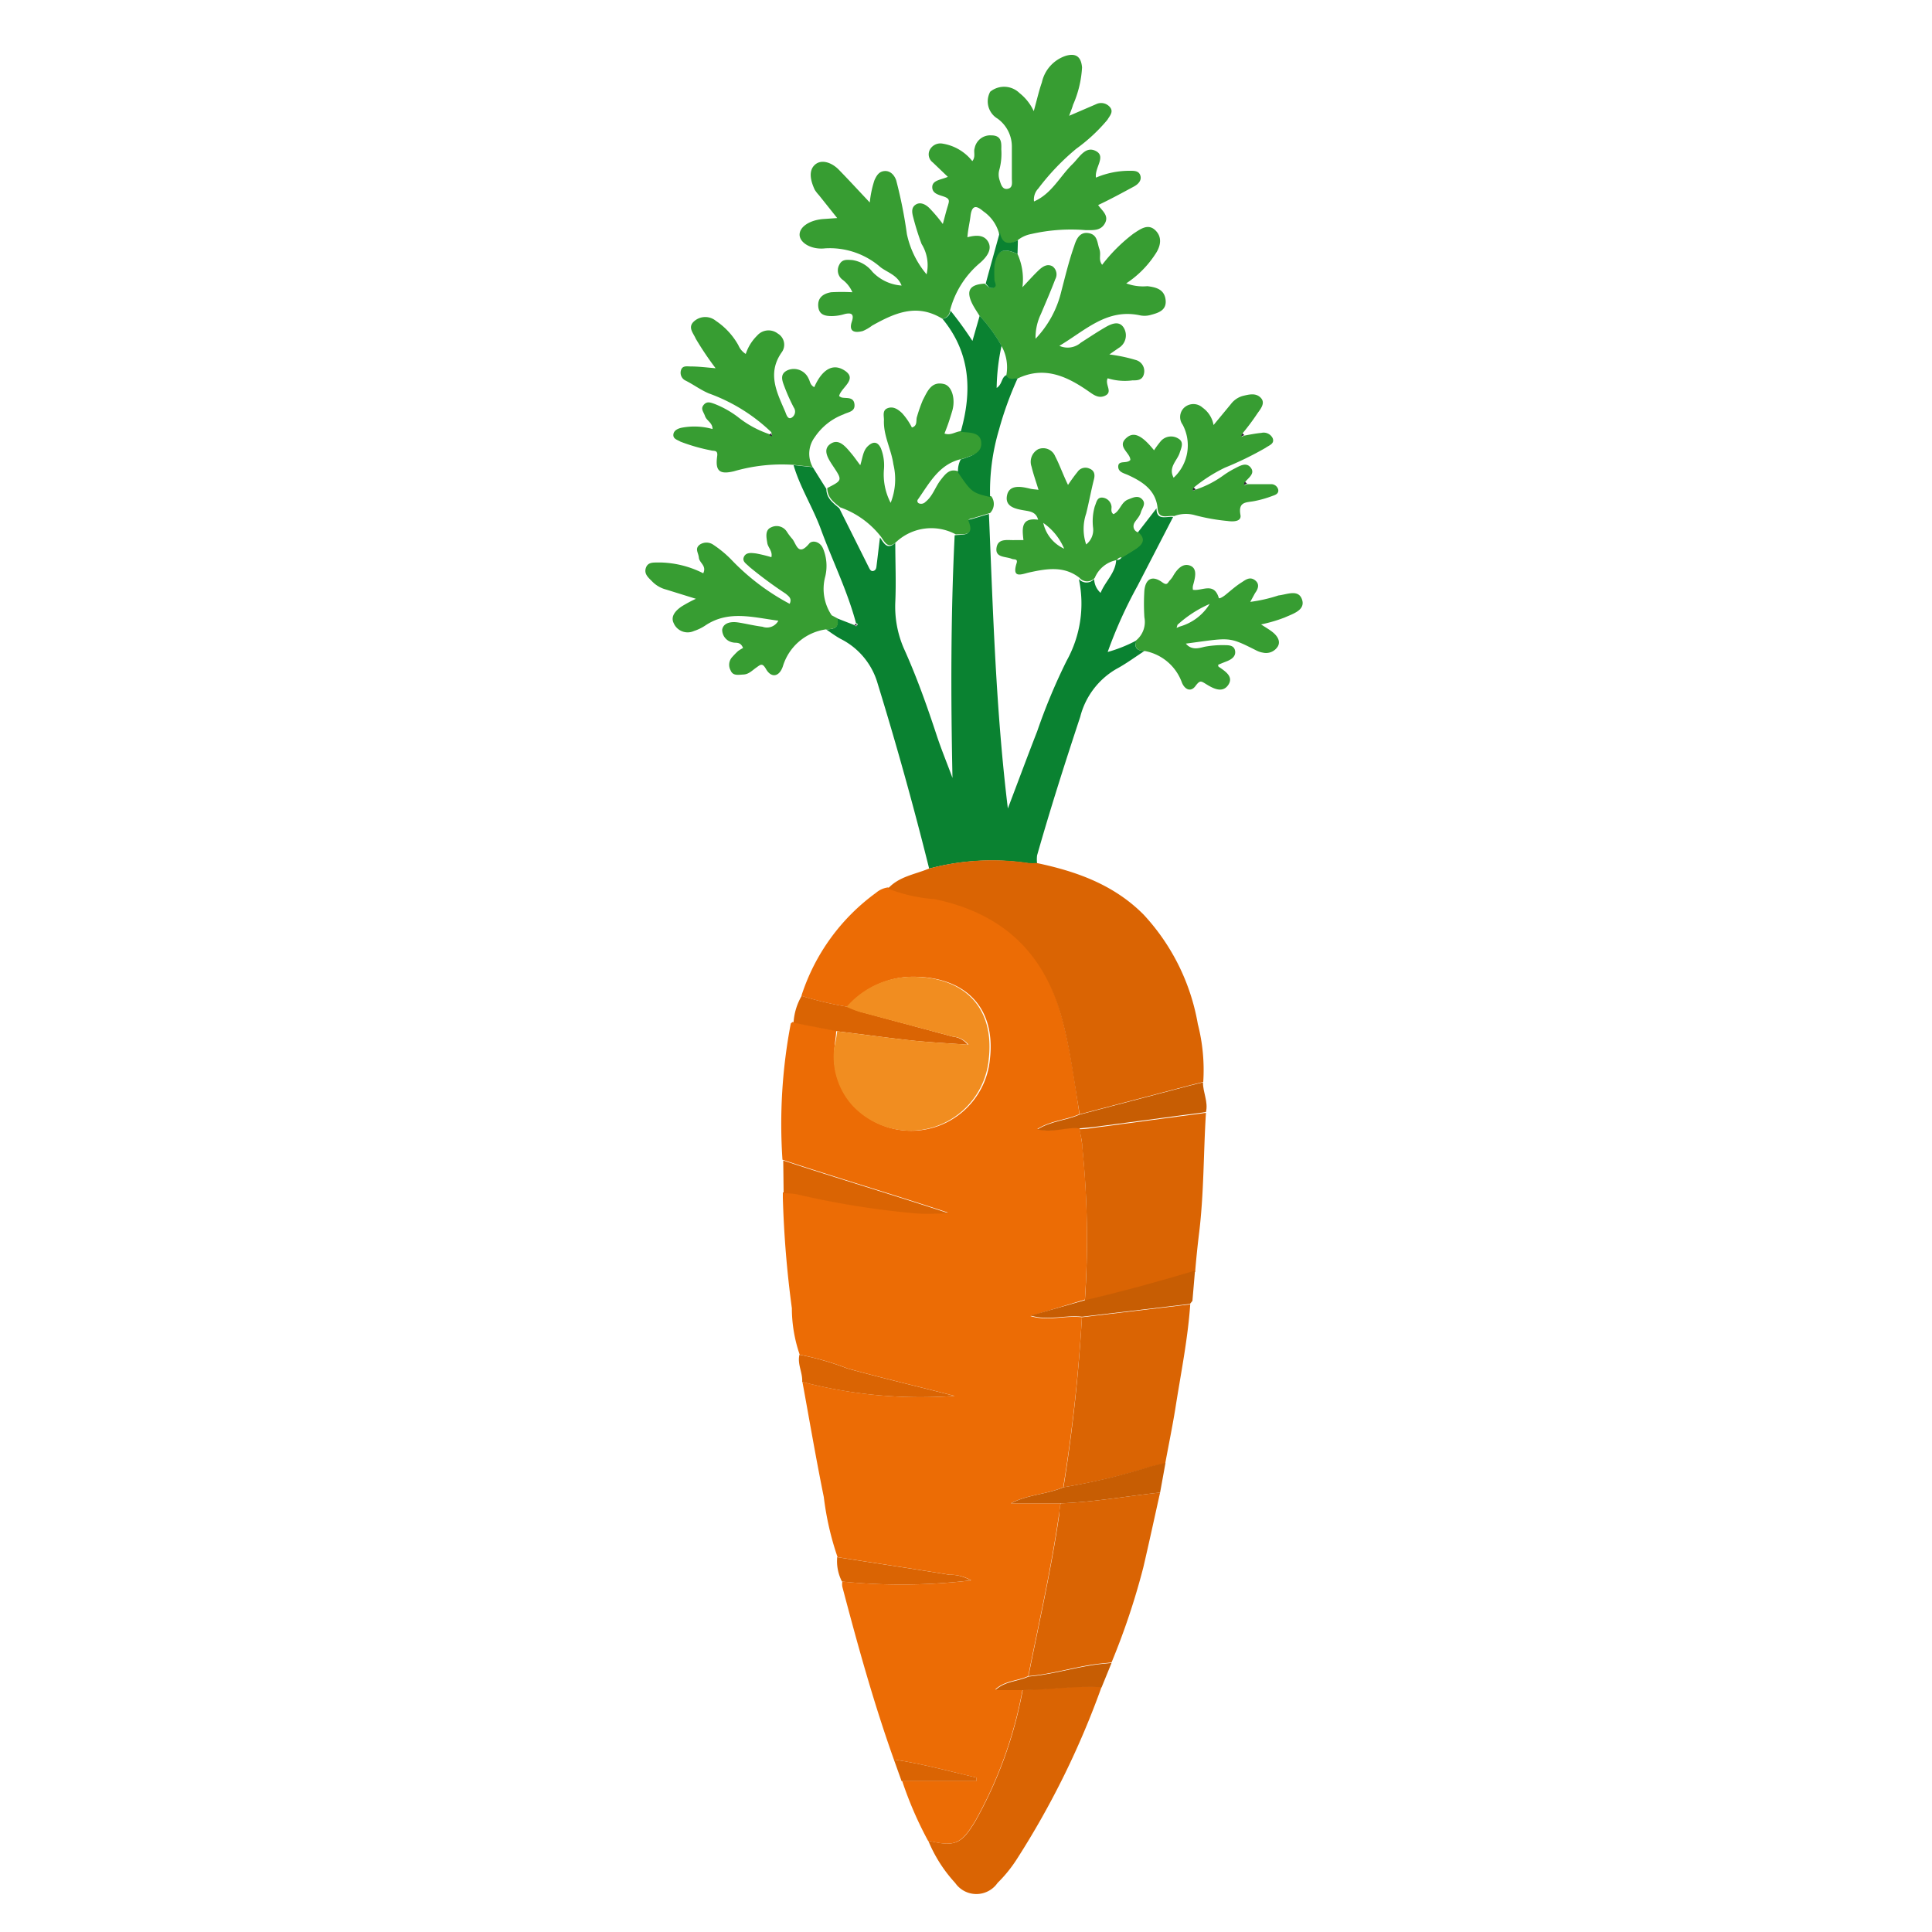 <svg id="Calque_1" data-name="Calque 1" xmlns="http://www.w3.org/2000/svg" viewBox="0 0 150 150"><defs><style>.cls-1{fill:#ec6c05;}.cls-2{fill:#0a8231;}.cls-3{fill:#379d32;}.cls-4{fill:#da6403;}.cls-5{fill:#c75d03;}.cls-6{fill:#f18d20;}.cls-7{fill:#2c2433;}</style></defs><path class="cls-1" d="M69.4,136.61c-1.57-4.4-2.81-8.89-4-13.41a1.14,1.14,0,0,1,0-.41,45.44,45.44,0,0,0,10-.09,3.24,3.24,0,0,0-1.69-.44c-2.89-.47-5.79-.91-8.68-1.36a22.75,22.75,0,0,1-1.07-4.67c-.61-3-1.12-6-1.66-8.94a36.2,36.2,0,0,0,11.82,1.09c-2.78-.72-5.56-1.37-8.31-2.13a21.68,21.68,0,0,0-3.72-1.07,11.12,11.12,0,0,1-.61-3.61A81,81,0,0,1,60.78,93c0-.14,0-.28,0-.42a7.07,7.07,0,0,1,1,.08,66.27,66.27,0,0,0,9.27,1.49c.85.08,1.71,0,2.57,0-4.31-1.43-8.61-2.7-12.87-4.11a41.4,41.4,0,0,1,.64-10.54c0-.06.09-.1.14-.15l3.39.66c0,.41-.09.83-.12,1.24a5.69,5.69,0,0,0,1.36,4.47A6.13,6.13,0,0,0,76.86,82.2c.44-3.89-1.8-6.25-5.68-6.36a6.75,6.75,0,0,0-5.36,2.33,26.15,26.15,0,0,1-3.6-.85,15.89,15.89,0,0,1,5.79-8,1.8,1.8,0,0,1,.93-.42,12.27,12.27,0,0,0,3.63.82c5.16,1.08,8.46,4,9.85,9.19.68,2.5,1,5,1.39,7.59-1,.45-2.17.48-3.27,1.15,1.22.29,2.24-.21,3.27-.08.07.44.17.88.21,1.33a70.29,70.29,0,0,1,.21,12L80,102.18c1.38.42,2.68-.07,4,.09a130.22,130.22,0,0,1-1.45,13.2c-1.3.56-2.78.56-4.07,1.25h3.84c0,.31-.07.62-.11.93-.61,4.2-1.55,8.33-2.38,12.48-.82.39-1.8.33-2.57,1.05h2.13a32.92,32.92,0,0,1-3.64,10.14c-1.12,1.89-1.63,2.08-3.7,1.59a28.83,28.83,0,0,1-2-4.62h5.75l0-.28C73.67,137.51,71.57,136.93,69.4,136.61Z"/><path class="cls-2" d="M88.86,50.54c-.73.47-1.44,1-2.19,1.4a6,6,0,0,0-2.8,3.71c-1.18,3.57-2.32,7.14-3.35,10.76a2.52,2.52,0,0,0,0,.62,3.32,3.32,0,0,1-.63,0,18.94,18.94,0,0,0-7.75.41q-1.8-7.23-4-14.37a5.6,5.6,0,0,0-2.88-3.47c-.4-.22-.76-.49-1.13-.74.55,0,1.06-.09.84-.86l1.36.53c.07.06.15.16.23,0s-.07-.1-.1-.15c-.67-2.52-1.83-4.84-2.72-7.27-.63-1.72-1.63-3.28-2.13-5l1.49.16c.35.56.7,1.13,1.06,1.69,0,.74.54,1.1,1,1.5l2.3,4.6c.08.16.17.33.37.26s.21-.26.23-.44c.09-.71.17-1.43.26-2.15.3.42.54,1,1.19.42,0,1.54.07,3.08,0,4.61a8.15,8.15,0,0,0,.65,3.55c1,2.21,1.8,4.46,2.55,6.74.37,1.13.83,2.23,1.24,3.35-.13-6.31-.14-12.58.17-18.84.6-.1,1.51.13,1-1-.09-.22.21-.22.36-.27l1.3-.39c.32,7.63.54,15.25,1.47,22.87.76-2,1.5-4,2.28-6a45.54,45.54,0,0,1,2.29-5.48,9.13,9.13,0,0,0,.94-6.34.78.78,0,0,0,1.19,0,1.5,1.5,0,0,0,.5,1.08c.36-.9,1.16-1.54,1.21-2.56v0a.38.38,0,0,0,.42-.2c.37-.24.75-.45,1.11-.7.51-.35.7-.75.15-1.23l1.45-1.87c0,1,.79.59,1.29.67l-2.77,5.36A34.88,34.88,0,0,0,86,50.62a11.1,11.1,0,0,0,2.26-.91C88,50.29,88.3,50.53,88.86,50.54Z"/><path class="cls-3" d="M73.17,24.75c-2-1.23-3.72-.44-5.46.53a3.3,3.3,0,0,1-.72.42c-.6.16-1.13.08-.85-.74.21-.64-.11-.68-.55-.58a3.56,3.56,0,0,1-1,.16c-.51,0-1-.08-1.06-.74s.35-1,1-1.11a15,15,0,0,1,1.65,0,2.42,2.42,0,0,0-.8-1,.9.9,0,0,1-.22-1.13c.22-.46.62-.39,1-.37a2.43,2.43,0,0,1,1.58.92A3.45,3.45,0,0,0,70,22.17c-.31-.8-1.07-1-1.62-1.41a6,6,0,0,0-4.3-1.48c-1.08.13-2-.43-2-1.06S62.91,17.06,64,17l1-.07-1.42-1.78a3,3,0,0,1-.32-.41c-.31-.66-.52-1.46,0-1.94s1.33-.17,1.86.37c.79.81,1.56,1.65,2.41,2.55A8,8,0,0,1,67.89,14c.17-.38.36-.69.79-.72s.75.29.9.72a35.35,35.35,0,0,1,.83,4.17,7.16,7.16,0,0,0,1.53,3.13,3.12,3.12,0,0,0-.39-2.36,20.65,20.65,0,0,1-.63-2c-.1-.37-.21-.8.17-1.05s.82,0,1.11.31a12,12,0,0,1,1,1.19c.15-.54.26-1,.4-1.44.08-.29.17-.49-.22-.65s-1-.22-1-.77.7-.57,1.21-.8l-1.17-1.12a.78.78,0,0,1-.25-.94.93.93,0,0,1,.94-.53,3.67,3.67,0,0,1,2.38,1.37c.28-.34.08-.71.18-1a1.23,1.23,0,0,1,1.29-1c.78,0,.8.52.78,1.08a4.8,4.8,0,0,1-.14,1.55,1.35,1.35,0,0,0,0,.82c.1.3.2.78.63.7s.33-.49.33-.81c0-.84,0-1.68,0-2.51a2.67,2.67,0,0,0-1.11-2.13,1.56,1.56,0,0,1-.57-2.09,1.71,1.71,0,0,1,2.28.11,3.82,3.82,0,0,1,1.1,1.4c.25-.89.4-1.58.63-2.23a2.8,2.8,0,0,1,1.87-2.07c.81-.23,1.18.11,1.25.9a8.33,8.33,0,0,1-.7,2.91c-.07.26-.18.5-.3.85l2.09-.9a.89.89,0,0,1,1.06.21c.33.37,0,.69-.18,1a13.22,13.22,0,0,1-2.42,2.25,18.36,18.36,0,0,0-2.95,3.09,1.23,1.23,0,0,0-.33,1c1.38-.6,2-1.94,3-2.91.53-.52,1-1.43,1.81-1s-.12,1.28,0,2.06a6.66,6.66,0,0,1,2.67-.53c.31,0,.67,0,.78.38s-.18.66-.48.83c-.91.49-1.84,1-2.8,1.45.28.42.86.8.53,1.41s-.92.53-1.48.54a13.8,13.8,0,0,0-4.25.3,2.39,2.39,0,0,0-1.11.53c-.74.39-1.25.29-1.4-.63a3.05,3.05,0,0,0-1.2-1.66c-.48-.41-.88-.58-1,.35-.06.53-.2,1.06-.24,1.66.66-.18,1.32-.21,1.63.39s-.18,1.19-.65,1.6a7.17,7.17,0,0,0-2.34,3.73A.68.68,0,0,1,73.17,24.75Z"/><path class="cls-4" d="M72.09,67.45A18.94,18.94,0,0,1,79.84,67a3.32,3.32,0,0,0,.63,0c3.1.65,6,1.68,8.31,4A16.65,16.65,0,0,1,93,79.51,14.31,14.31,0,0,1,93.42,84l-1,.25-8.59,2.26C83.38,84,83.1,81.45,82.42,79c-1.39-5.14-4.69-8.11-9.85-9.19a12.27,12.27,0,0,1-3.63-.82C69.8,68.05,71,67.9,72.09,67.45Z"/><path class="cls-4" d="M84.23,101a70.29,70.29,0,0,0-.21-12c0-.45-.14-.89-.21-1.33.45,0,.9-.08,1.35-.14l8.47-1.13c-.2,3.16-.15,6.33-.55,9.48-.12,1-.21,1.91-.29,2.87C90,99.54,87.11,100.32,84.23,101Z"/><path class="cls-3" d="M79,19.72a4.75,4.75,0,0,1,.38,2.58c.57-.6.92-1,1.34-1.39.25-.21.59-.46,1-.23a.78.78,0,0,1,.21,1c-.34.9-.73,1.79-1.11,2.69a4.23,4.23,0,0,0-.42,1.93,8,8,0,0,0,2-3.68c.31-1.18.59-2.36,1-3.52.16-.52.42-1.12,1.12-1s.66.74.83,1.22-.1.82.22,1.24A12.79,12.79,0,0,1,88,18.14c.51-.33,1.11-.81,1.68-.28s.46,1.24,0,1.9A7.76,7.76,0,0,1,87.44,22a3.69,3.69,0,0,0,1.64.22c.7.08,1.34.26,1.42,1.09s-.64,1-1.23,1.16a1.75,1.75,0,0,1-.82,0c-2.54-.51-4.17,1.17-6.2,2.38a1.56,1.56,0,0,0,1.66-.24c.64-.41,1.28-.84,1.94-1.22.46-.26,1.05-.51,1.4.06a1.14,1.14,0,0,1-.4,1.57l-.72.5a12.3,12.3,0,0,1,2.05.43A.89.89,0,0,1,88.82,29c-.1.51-.49.54-.88.53A4.49,4.49,0,0,1,86,29.37c-.25.5.46,1.08-.24,1.37-.52.22-.92-.14-1.32-.41-1.67-1.15-3.4-1.92-5.44-.94-.31,0-.68.17-.87-.25a3.38,3.38,0,0,0-.38-2.29,12.09,12.09,0,0,0-1.7-2.33c-.18-.29-.37-.57-.53-.87-.55-1.07-.26-1.56.94-1.63.17.16.37.4.6.32s.07-.41.08-.62a10.59,10.59,0,0,1,0-1.13C77.39,19.42,77.85,19.2,79,19.72Z"/><path class="cls-4" d="M82.57,115.47A130.22,130.22,0,0,0,84,102.27l8.41-1c-.19,2.73-.74,5.41-1.16,8.11-.23,1.41-.52,2.82-.78,4.23l-1.12.27A51,51,0,0,1,82.57,115.47Z"/><path class="cls-4" d="M79.85,130.13c.83-4.15,1.77-8.28,2.38-12.48,0-.31.07-.62.11-.93,2.6-.1,5.15-.56,7.73-.84-.43,1.93-.85,3.87-1.3,5.8a55.24,55.24,0,0,1-2.47,7.39c-.52.06-1,.09-1.55.18C83.11,129.51,81.51,130,79.85,130.13Z"/><path class="cls-3" d="M63.09,36.25l-1.49-.16a13.35,13.35,0,0,0-4.62.5c-1.1.26-1.46,0-1.3-1.16.08-.53-.27-.39-.47-.46a14.05,14.05,0,0,1-2.38-.68c-.22-.14-.58-.2-.55-.55s.41-.49.69-.54a5.22,5.22,0,0,1,2.35.11c0-.5-.45-.63-.58-1s-.36-.56-.11-.87.54-.19.85-.08a7.58,7.58,0,0,1,1.79,1,8,8,0,0,0,2.44,1.34l.24.1-.07-.25a13.7,13.7,0,0,0-4.83-3c-.65-.27-1.2-.69-1.82-1a.67.67,0,0,1-.36-.8c.1-.36.43-.31.69-.3.65,0,1.29.08,2,.14a24.18,24.18,0,0,1-1.54-2.29c-.19-.45-.68-.91-.09-1.39a1.3,1.3,0,0,1,1.65,0,5.5,5.5,0,0,1,1.75,1.9,1.45,1.45,0,0,0,.57.67,3.56,3.56,0,0,1,.89-1.43,1.17,1.17,0,0,1,1.6-.15,1,1,0,0,1,.29,1.47c-1.14,1.64-.35,3.12.29,4.61.08.21.19.58.45.47a.55.55,0,0,0,.21-.81,14.38,14.38,0,0,1-.68-1.5c-.19-.51-.5-1.12.26-1.42a1.25,1.25,0,0,1,1.57.68c.12.2.1.48.44.66.43-1,1.23-2,2.33-1.31s-.26,1.33-.4,2a.65.65,0,0,0,.19.11c.37.09.93-.08,1,.52s-.49.6-.84.79a4.65,4.65,0,0,0-2.24,1.77A2.14,2.14,0,0,0,63.09,36.25Z"/><path class="cls-3" d="M65,48c.22.77-.29.84-.84.86a4.09,4.09,0,0,0-3.38,2.88c-.28.82-.9.92-1.31.2-.29-.5-.42-.34-.75-.11s-.58.52-1,.54-.82.12-1-.33A.89.89,0,0,1,56.86,51a6.2,6.2,0,0,1,.44-.45,3.21,3.21,0,0,1,.39-.24c-.2-.51-.54-.37-.78-.43a1,1,0,0,1-.84-1c.1-.53.68-.63,1.19-.56s1.29.26,1.94.34a1,1,0,0,0,1.23-.47c-2-.26-3.9-.84-5.71.4a3.58,3.58,0,0,1-.84.4,1.18,1.18,0,0,1-1.58-.62c-.26-.55.2-1,.63-1.29a10.8,10.8,0,0,1,1.1-.59l-2.32-.72a2.31,2.31,0,0,1-1.07-.62c-.29-.3-.66-.58-.49-1.07s.67-.39,1.07-.41a7.71,7.71,0,0,1,3.38.84c.28-.59-.3-.8-.34-1.21s-.33-.68.05-1a.93.93,0,0,1,1.08,0,8.62,8.62,0,0,1,1.36,1.12,17.67,17.67,0,0,0,4.56,3.46c.19-.42-.06-.57-.3-.78A32.41,32.41,0,0,1,58.17,44c-.2-.22-.58-.4-.41-.77s.6-.3.94-.26a11.41,11.41,0,0,1,1.19.29c.11-.48-.27-.75-.32-1.11s-.22-1,.31-1.21a.94.94,0,0,1,1.21.34,4.62,4.62,0,0,0,.37.5c.37.36.46,1.51,1.37.42.23-.28.85-.17,1.08.41a3.51,3.51,0,0,1,.16,2.16,3.67,3.67,0,0,0,.5,3L65,48Z"/><path class="cls-4" d="M72.07,142.91c2.07.49,2.58.3,3.7-1.59a32.92,32.92,0,0,0,3.64-10.14c2,0,4.07-.35,6.12-.22A65.77,65.77,0,0,1,79,144.26a10.67,10.67,0,0,1-1.55,1.93,2,2,0,0,1-3.29,0A11,11,0,0,1,72.07,142.91Z"/><path class="cls-3" d="M76.87,39.83l-1.3.39c-.15.05-.45.05-.36.27.47,1.18-.44.95-1,1a4,4,0,0,0-4.63.59c-.65.59-.89,0-1.19-.42a6.92,6.92,0,0,0-3.16-2.27c-.5-.4-1-.76-1-1.5,1.18-.6,1.18-.6.45-1.7-.37-.56-.86-1.28-.2-1.73s1.19.24,1.62.75c.22.26.41.54.69.91.19-.59.21-1.13.6-1.49s.74-.37,1,.17a3.62,3.62,0,0,1,.24,1.63,4.76,4.76,0,0,0,.52,2.61,4.94,4.94,0,0,0,.21-3c-.16-1.16-.79-2.23-.73-3.44,0-.32-.14-.75.29-.91s.79.08,1.11.38a5.07,5.07,0,0,1,.77,1.12c.47-.13.29-.57.4-.85a11.42,11.42,0,0,1,.45-1.28c.35-.66.65-1.49,1.65-1.24.62.16.9,1.18.63,2.09-.09.3-.18.59-.28.89s-.21.57-.32.86c.53.19.91-.21,1.36-.18.63.09,1.48-.12,1.59.8s-.67,1-1.29,1.26l-.3.09c-1.75.37-2.5,1.83-3.41,3.13a.2.2,0,0,0,.09.33.46.46,0,0,0,.48-.12c.57-.45.76-1.16,1.18-1.7s.74-.94,1.45-.64c1.05,1.54,1.09,1.57,2.49,1.91A1,1,0,0,1,76.87,39.83Z"/><path class="cls-3" d="M91.16,40.07c-.5-.08-1.26.33-1.29-.67-.16-1.36-1.17-2-2.25-2.5-.33-.16-.83-.23-.8-.71s.68-.16.94-.48c0-.57-1.12-1.05-.26-1.75.56-.46,1.19-.13,2.1,1a7.11,7.11,0,0,1,.55-.74,1.06,1.06,0,0,1,1.35-.16c.45.27.21.72.08,1.13-.21.6-.89,1.1-.46,1.9a3.42,3.42,0,0,0,.7-4.12,1,1,0,0,1,.12-1.32,1.06,1.06,0,0,1,1.43,0A2.1,2.1,0,0,1,94.22,33l1.34-1.62a1.75,1.75,0,0,1,.93-.64c.47-.11,1-.26,1.39.14s0,.86-.25,1.21a18,18,0,0,1-1.18,1.58c0,.09,0,.17-.07.25l.23-.1c.44-.08.88-.17,1.32-.21a.78.78,0,0,1,.88.41c.17.44-.28.55-.55.75a25.63,25.63,0,0,1-3.16,1.54,12,12,0,0,0-2.42,1.55c0,.09-.05.17-.07.25l.23-.1a7.86,7.86,0,0,0,2.1-1.07,7,7,0,0,1,.87-.54c.42-.21.94-.56,1.3-.09s-.2.79-.45,1.13c0,.09,0,.17-.07.25l.23-.1c.63,0,1.26,0,1.88,0a.56.56,0,0,1,.54.42c.06.32-.23.42-.44.49a8.48,8.48,0,0,1-1.39.4c-.62.13-1.3,0-1.1,1.09.09.52-.58.52-1,.46A15.49,15.49,0,0,1,92.78,40,2.55,2.55,0,0,0,91.16,40.07Z"/><path class="cls-3" d="M88.86,50.54c-.56,0-.82-.25-.64-.83a1.85,1.85,0,0,0,.63-1.78,16.2,16.2,0,0,1,0-2.09c.1-.93.63-1.18,1.39-.63.33.24.39.11.54-.1a2.6,2.6,0,0,0,.26-.32c.31-.56.77-1.11,1.37-.87s.36,1,.21,1.56a.82.82,0,0,0,0,.31c.69.12,1.62-.62,2,.61,0,.15.36-.08.52-.21.43-.35.84-.72,1.3-1,.27-.18.61-.44,1-.14s.23.69,0,1l-.37.68a11.91,11.91,0,0,0,2.19-.5c.66-.07,1.55-.51,1.83.32s-.73,1.11-1.34,1.39a11.69,11.69,0,0,1-1.84.54c.35.23.65.4.91.61s.64.63.4,1.08a1.07,1.07,0,0,1-1.17.5,1.66,1.66,0,0,1-.49-.16c-2.23-1.12-2-1-5.49-.54.44.53,1,.36,1.43.25a7.38,7.38,0,0,1,1.55-.13c.34,0,.76,0,.84.43s-.26.67-.64.82-.45.18-.67.27c0,.08,0,.16.09.19.49.34,1.12.75.69,1.38s-1.11.3-1.61,0-.56-.42-.94.09-.86.23-1.06-.31A3.8,3.8,0,0,0,88.86,50.54Zm2.72-1.89a4,4,0,0,0,2.34-1.76,9,9,0,0,0-2.5,1.62l-.07.24Z"/><path class="cls-3" d="M85,44.86a.78.78,0,0,1-1.19,0c-1.2-.94-2.54-.71-3.88-.42-.62.14-1.39.52-1-.72.11-.36-.2-.26-.37-.33-.46-.2-1.31-.07-1.19-.86s.91-.56,1.47-.6h.62c-.09-.84-.23-1.77,1.14-1.58-.15-.57-.58-.64-1-.71-.72-.12-1.58-.27-1.42-1.15s1.07-.73,1.79-.55c.19.05.4.05.66.09-.19-.63-.4-1.21-.54-1.8a1.11,1.11,0,0,1,.51-1.35,1,1,0,0,1,1.32.54c.35.67.6,1.4,1,2.23.27-.4.5-.72.73-1a.74.74,0,0,1,.93-.27c.37.14.46.44.35.85-.22.87-.38,1.76-.6,2.64a3.73,3.73,0,0,0,0,2.4A1.43,1.43,0,0,0,84.87,41,4.2,4.2,0,0,1,85,39.31c.14-.33.17-.74.64-.67a.78.78,0,0,1,.66.71c0,.19-.07.42.15.57.52-.24.58-.94,1.16-1.15.37-.14.75-.34,1.07,0s0,.66-.1,1-.33.54-.49.8-.11.65.31.78c.55.48.36.88-.15,1.23-.36.25-.74.46-1.11.7a.4.4,0,0,0-.42.2v0A2.31,2.31,0,0,0,85,44.86ZM81,40.6a2.87,2.87,0,0,0,1.62,2A4.62,4.62,0,0,0,81,40.6Z"/><path class="cls-2" d="M74.59,35.67l.3-.09c.62-.23,1.38-.44,1.29-1.26s-1-.71-1.59-.8c.9-3.15.76-6.13-1.42-8.77a.68.68,0,0,0,.62-.64,28.16,28.16,0,0,1,1.71,2.36l.56-1.95a12.09,12.09,0,0,1,1.7,2.33,16.36,16.36,0,0,0-.38,3.27c.46-.3.35-.82.76-1,.19.42.56.25.87.25a26.54,26.54,0,0,0-1.45,4,16.77,16.77,0,0,0-.69,5.22c-1.4-.34-1.44-.37-2.49-1.91A1.92,1.92,0,0,1,74.59,35.67Z"/><path class="cls-4" d="M60.81,90.1c4.26,1.41,8.56,2.68,12.87,4.11-.86,0-1.72.06-2.57,0a66.27,66.27,0,0,1-9.27-1.49,7.07,7.07,0,0,0-1-.08Z"/><path class="cls-5" d="M93.63,86.34l-8.47,1.13c-.45.06-.9.09-1.35.14-1-.13-2,.37-3.27.08,1.1-.67,2.27-.7,3.27-1.15l8.59-2.26,1-.25C93.39,84.81,93.82,85.55,93.63,86.34Z"/><path class="cls-4" d="M65,80.07l-3.39-.66a4.71,4.71,0,0,1,.63-2.09,26.15,26.15,0,0,0,3.6.85,7.89,7.89,0,0,0,1,.39L74,80.49a1.64,1.64,0,0,1,1.13.62c-1.55-.11-2.92-.18-4.29-.32C68.91,80.58,67,80.31,65,80.07Z"/><path class="cls-5" d="M92.43,101.23l-8.41,1c-1.31-.16-2.61.33-4-.09l4.2-1.19c2.88-.67,5.73-1.45,8.56-2.3L92.58,101l-.18.22Z"/><path class="cls-4" d="M62.07,105.18a21.68,21.68,0,0,1,3.72,1.07c2.75.76,5.53,1.41,8.31,2.13a36.2,36.2,0,0,1-11.82-1.09C62.33,106.58,61.89,105.91,62.07,105.18Z"/><path class="cls-5" d="M90.07,115.88c-2.58.28-5.13.74-7.73.84H78.5c1.29-.69,2.77-.69,4.07-1.25a51,51,0,0,0,6.8-1.63l1.12-.27Z"/><path class="cls-4" d="M65,120.9c2.89.45,5.79.89,8.68,1.36a3.24,3.24,0,0,1,1.69.44,45.44,45.44,0,0,1-10,.09A3.47,3.47,0,0,1,65,120.9Z"/><path class="cls-5" d="M85.53,131c-2-.13-4.08.21-6.12.22H77.28c.77-.72,1.75-.66,2.57-1.05,1.66-.14,3.26-.62,4.9-.88.51-.09,1-.12,1.55-.18Z"/><path class="cls-4" d="M69.4,136.61c2.17.32,4.27.9,6.4,1.4l0,.28H70Z"/><path class="cls-2" d="M79,19.72c-1.12-.52-1.58-.3-1.79.87a10.59,10.59,0,0,0,0,1.13c0,.21.26.51-.08.62s-.43-.16-.6-.32c.36-1.33.73-2.65,1.1-4,.15.92.66,1,1.4.63Z"/><path class="cls-2" d="M65,48l-.4-.23Z"/><path class="cls-4" d="M92.4,101.23l.18-.22Z"/><path class="cls-6" d="M65,80.07c2,.24,3.93.51,5.9.72,1.37.14,2.74.21,4.29.32A1.64,1.64,0,0,0,74,80.49l-7.27-1.93a7.89,7.89,0,0,1-1-.39,6.75,6.75,0,0,1,5.36-2.33c3.88.11,6.12,2.47,5.68,6.36a6.13,6.13,0,0,1-10.64,3.58,5.69,5.69,0,0,1-1.36-4.47C64.89,80.9,64.94,80.48,65,80.07Z"/><path class="cls-7" d="M66.45,48.41c0,.05.11.13.1.15s-.16,0-.23,0Z"/><path class="cls-7" d="M59.88,33.63l.07.25-.24-.1Z"/><path class="cls-7" d="M92.84,38l-.23.1c0-.08,0-.16.07-.25Z"/><path class="cls-7" d="M96.82,37.55l-.23.1c0-.08,0-.16.07-.25Z"/><path class="cls-7" d="M96.61,33.78l-.23.1c0-.08.05-.16.07-.25Z"/></svg>
